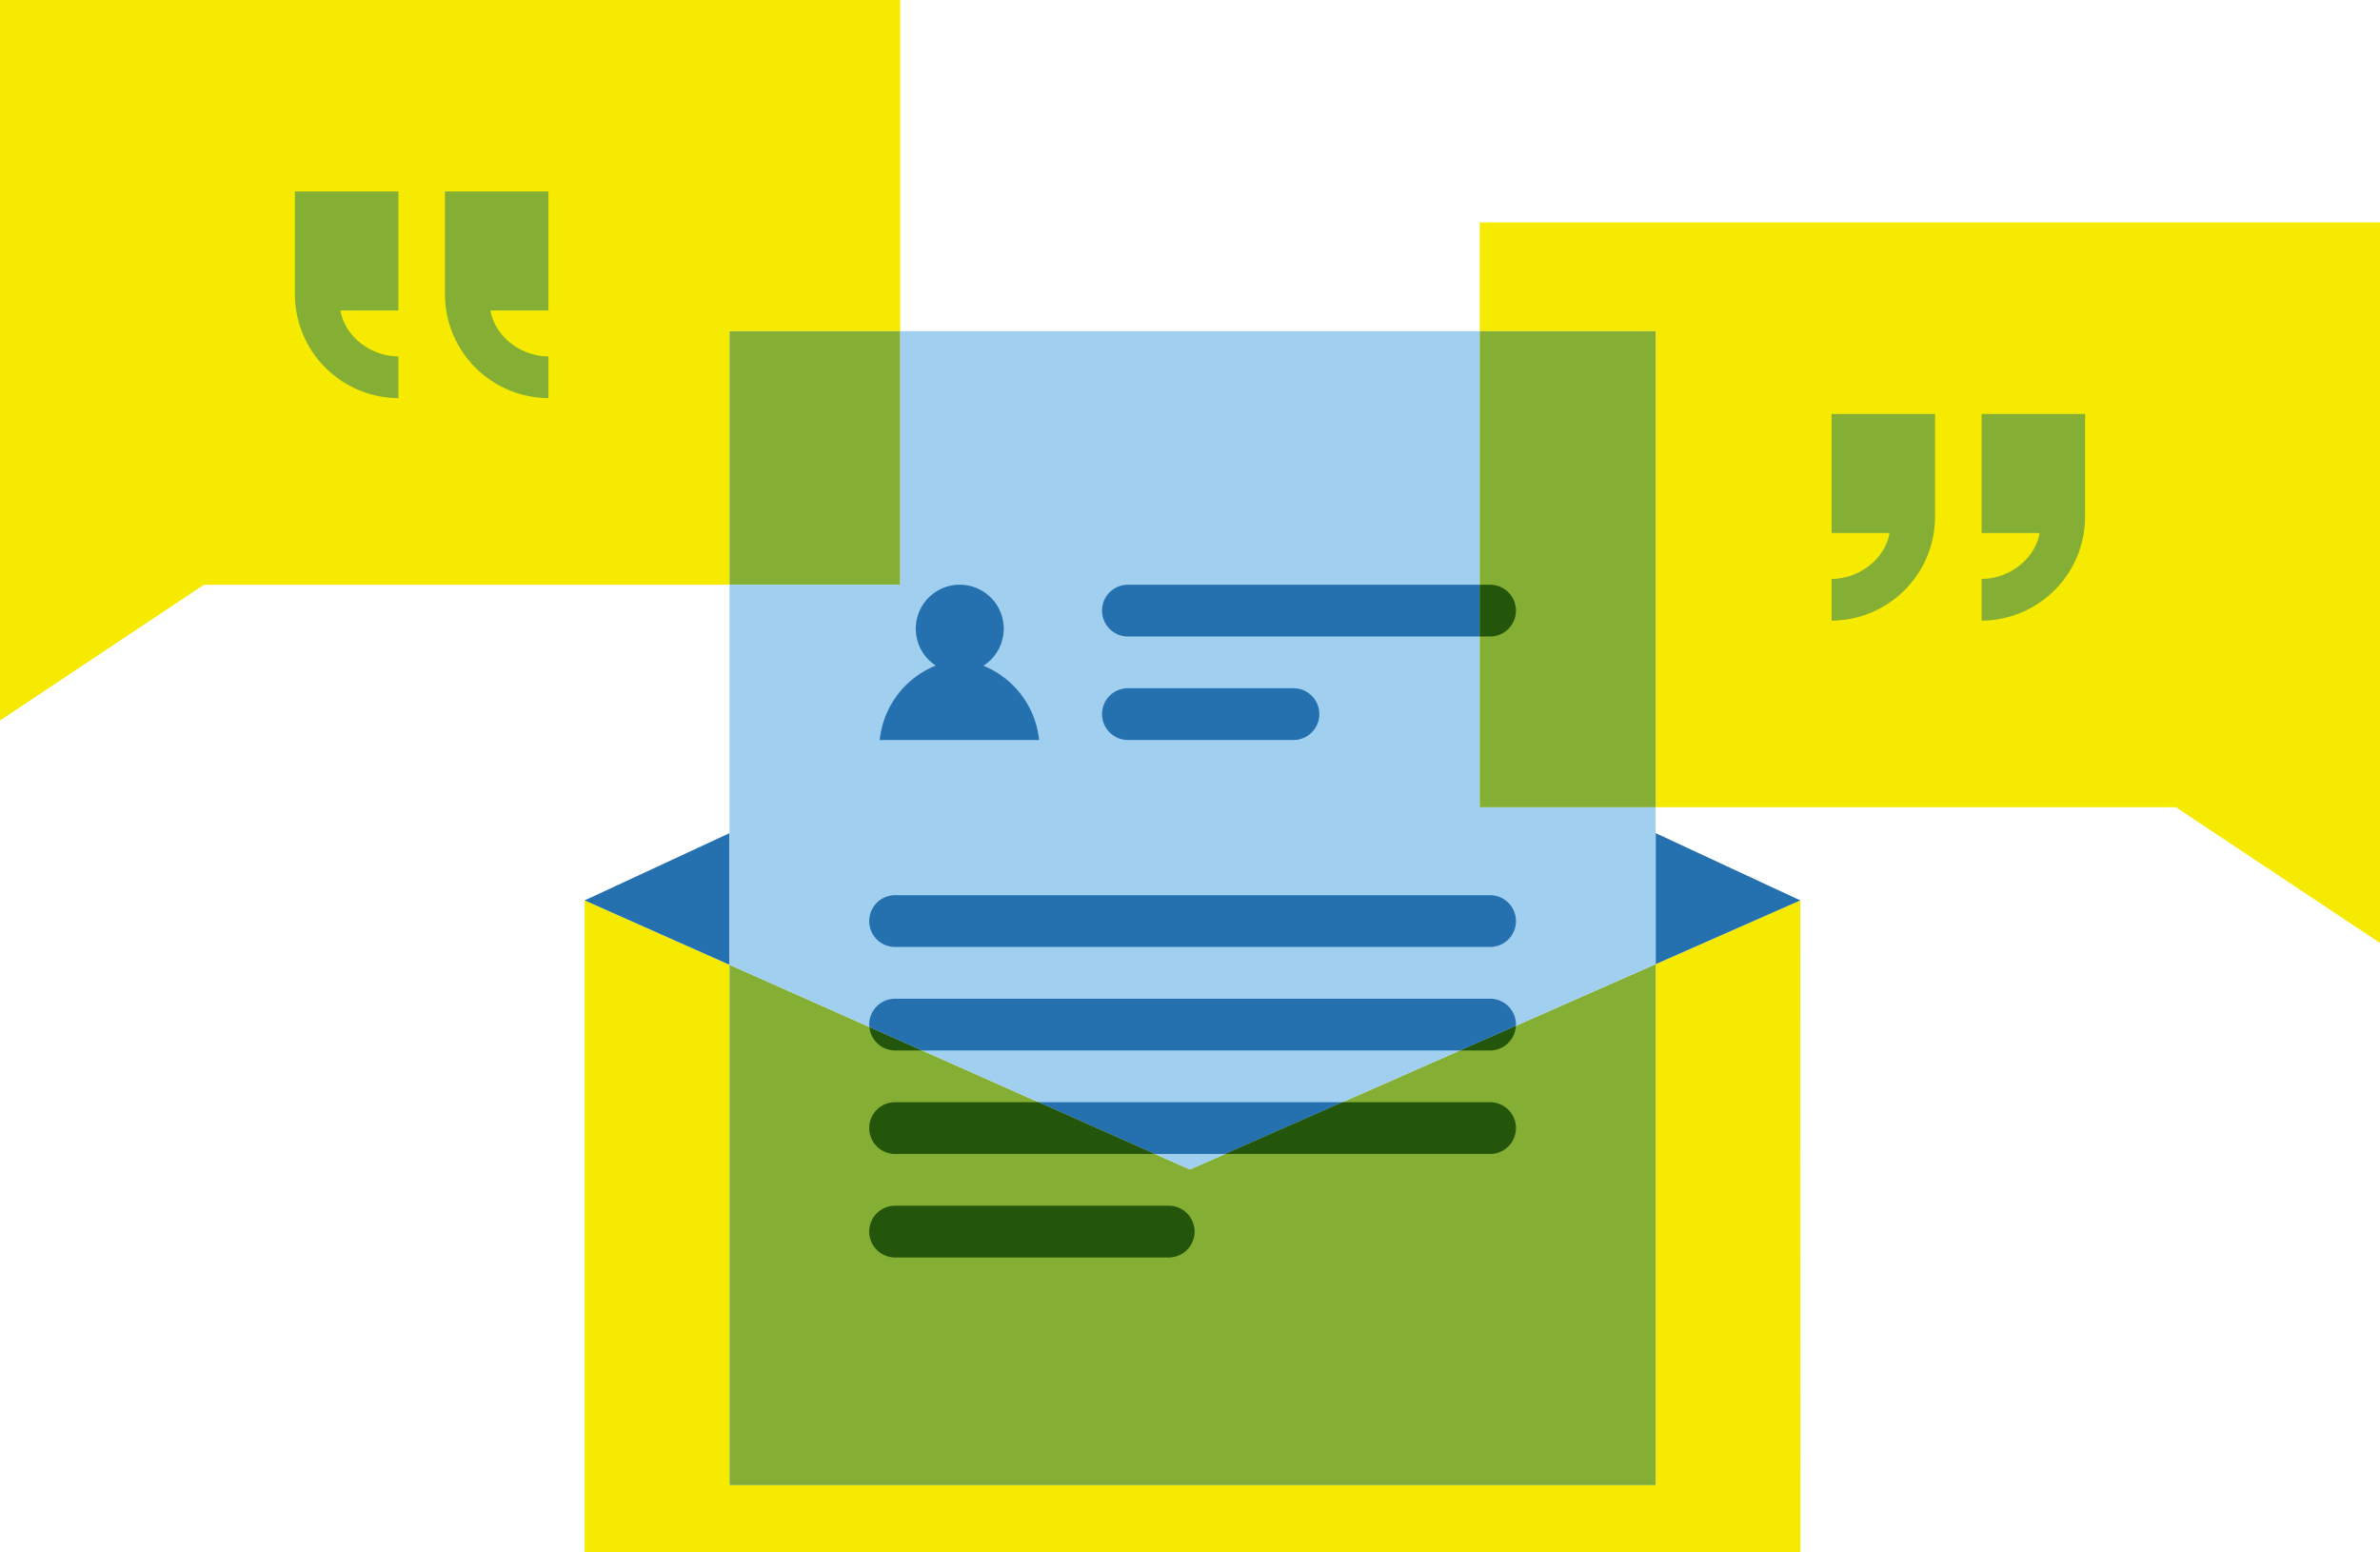 <?xml version="1.0" encoding="UTF-8"?>
<svg xmlns="http://www.w3.org/2000/svg" viewBox="0 0 460 300">
  <defs>
    <style>.cls-1{fill:#f6eb00;}.cls-2{fill:#84af34;}.cls-3{fill:#2570af;}.cls-4{fill:#a0cfef;}.cls-5{fill:#23560a;}</style>
  </defs>
  <title>submit0-cv-460x300</title>
  <g id="Layer_2">
    <g id="Layer_1-2">
      <path class="cls-1" d="M286,43V64h34v92H420.574L460,182.227V43Z"></path>
      <path class="cls-1" d="M174,64V0H0V139.227L39.426,113H141V64Z"></path>
      <path class="cls-2" d="M86,56.774a20.104,20.104,0,0,0,20,20.161V68.871c-5.507,0-10.4-4.032-11.2-8.871H106V37H86Z"></path>
      <path class="cls-2" d="M57,56.774A20.104,20.104,0,0,0,77,76.936V68.871c-5.507,0-10.4-4.032-11.2-8.871H77V37H57Z"></path>
      <path class="cls-2" d="M354,103h11.2c-.8,4.839-5.693,8.871-11.2,8.871v8.065a20.104,20.104,0,0,0,20-20.161V80H354Z"></path>
      <path class="cls-2" d="M383,103h11.2c-.8,4.839-5.693,8.871-11.2,8.871v8.065a20.104,20.104,0,0,0,20-20.161V80H383Z"></path>
      <rect class="cls-2" x="141" y="64" width="33" height="49"></rect>
      <polygon class="cls-1" points="320 287 141 287 141 186.447 113 174 113 300 348 300 347.955 174 320 186.322 320 287"></polygon>
      <path class="cls-2" d="M320,287V186.321L229.977,226,141,186.447V287Z"></path>
      <polygon class="cls-3" points="141 161 113 174 141 186.447 141 161"></polygon>
      <polygon class="cls-3" points="347.955 174 320 161 320 186.322 347.955 174"></polygon>
      <path class="cls-4" d="M286,64H174v49H141v73.447h0L230,226l90-39.678h0V156H286Z"></path>
      <rect class="cls-2" x="286" y="64" width="34" height="92"></rect>
      <path class="cls-3" d="M190.076,128.655a8.498,8.498,0,1,0-9.209-.034A17.413,17.413,0,0,0,170.031,143h30.804A17.413,17.413,0,0,0,190.076,128.655Z"></path>
      <path class="cls-3" d="M213,118a5,5,0,0,0,5,5h68V113H218A5,5,0,0,0,213,118Z"></path>
      <path class="cls-5" d="M288,123a5,5,0,0,0,0-10h-2v10Z"></path>
      <path class="cls-3" d="M218,143h32a5,5,0,0,0,0-10H218a5,5,0,0,0,0,10Z"></path>
      <path class="cls-3" d="M168,178a5,5,0,0,0,5,5H288a5,5,0,0,0,0-10H173A5,5,0,0,0,168,178Z"></path>
      <path class="cls-5" d="M173,243h52.888a5,5,0,0,0,0-10H173a5,5,0,0,0,0,10Z"></path>
      <path class="cls-5" d="M173,203h5.237l-10.19-4.53A4.983,4.983,0,0,0,173,203Z"></path>
      <path class="cls-5" d="M288,203a4.989,4.989,0,0,0,4.977-4.768L282.16,203Z"></path>
      <polygon class="cls-3" points="223.229 223 236.784 223 259.472 213 200.733 213 223.229 223"></polygon>
      <path class="cls-5" d="M288,223a5,5,0,0,0,0-10H259.472l-22.688,10Z"></path>
      <path class="cls-5" d="M173,213a5,5,0,0,0,0,10h50.229L200.733,213Z"></path>
      <path class="cls-3" d="M178.237,203H282.16l10.817-4.768c.004-.079.023-.153.023-.232a5,5,0,0,0-5-5H173a5,5,0,0,0-5,5c0,.161.033.313.047.47Z"></path>
    </g>
  </g>
</svg>
